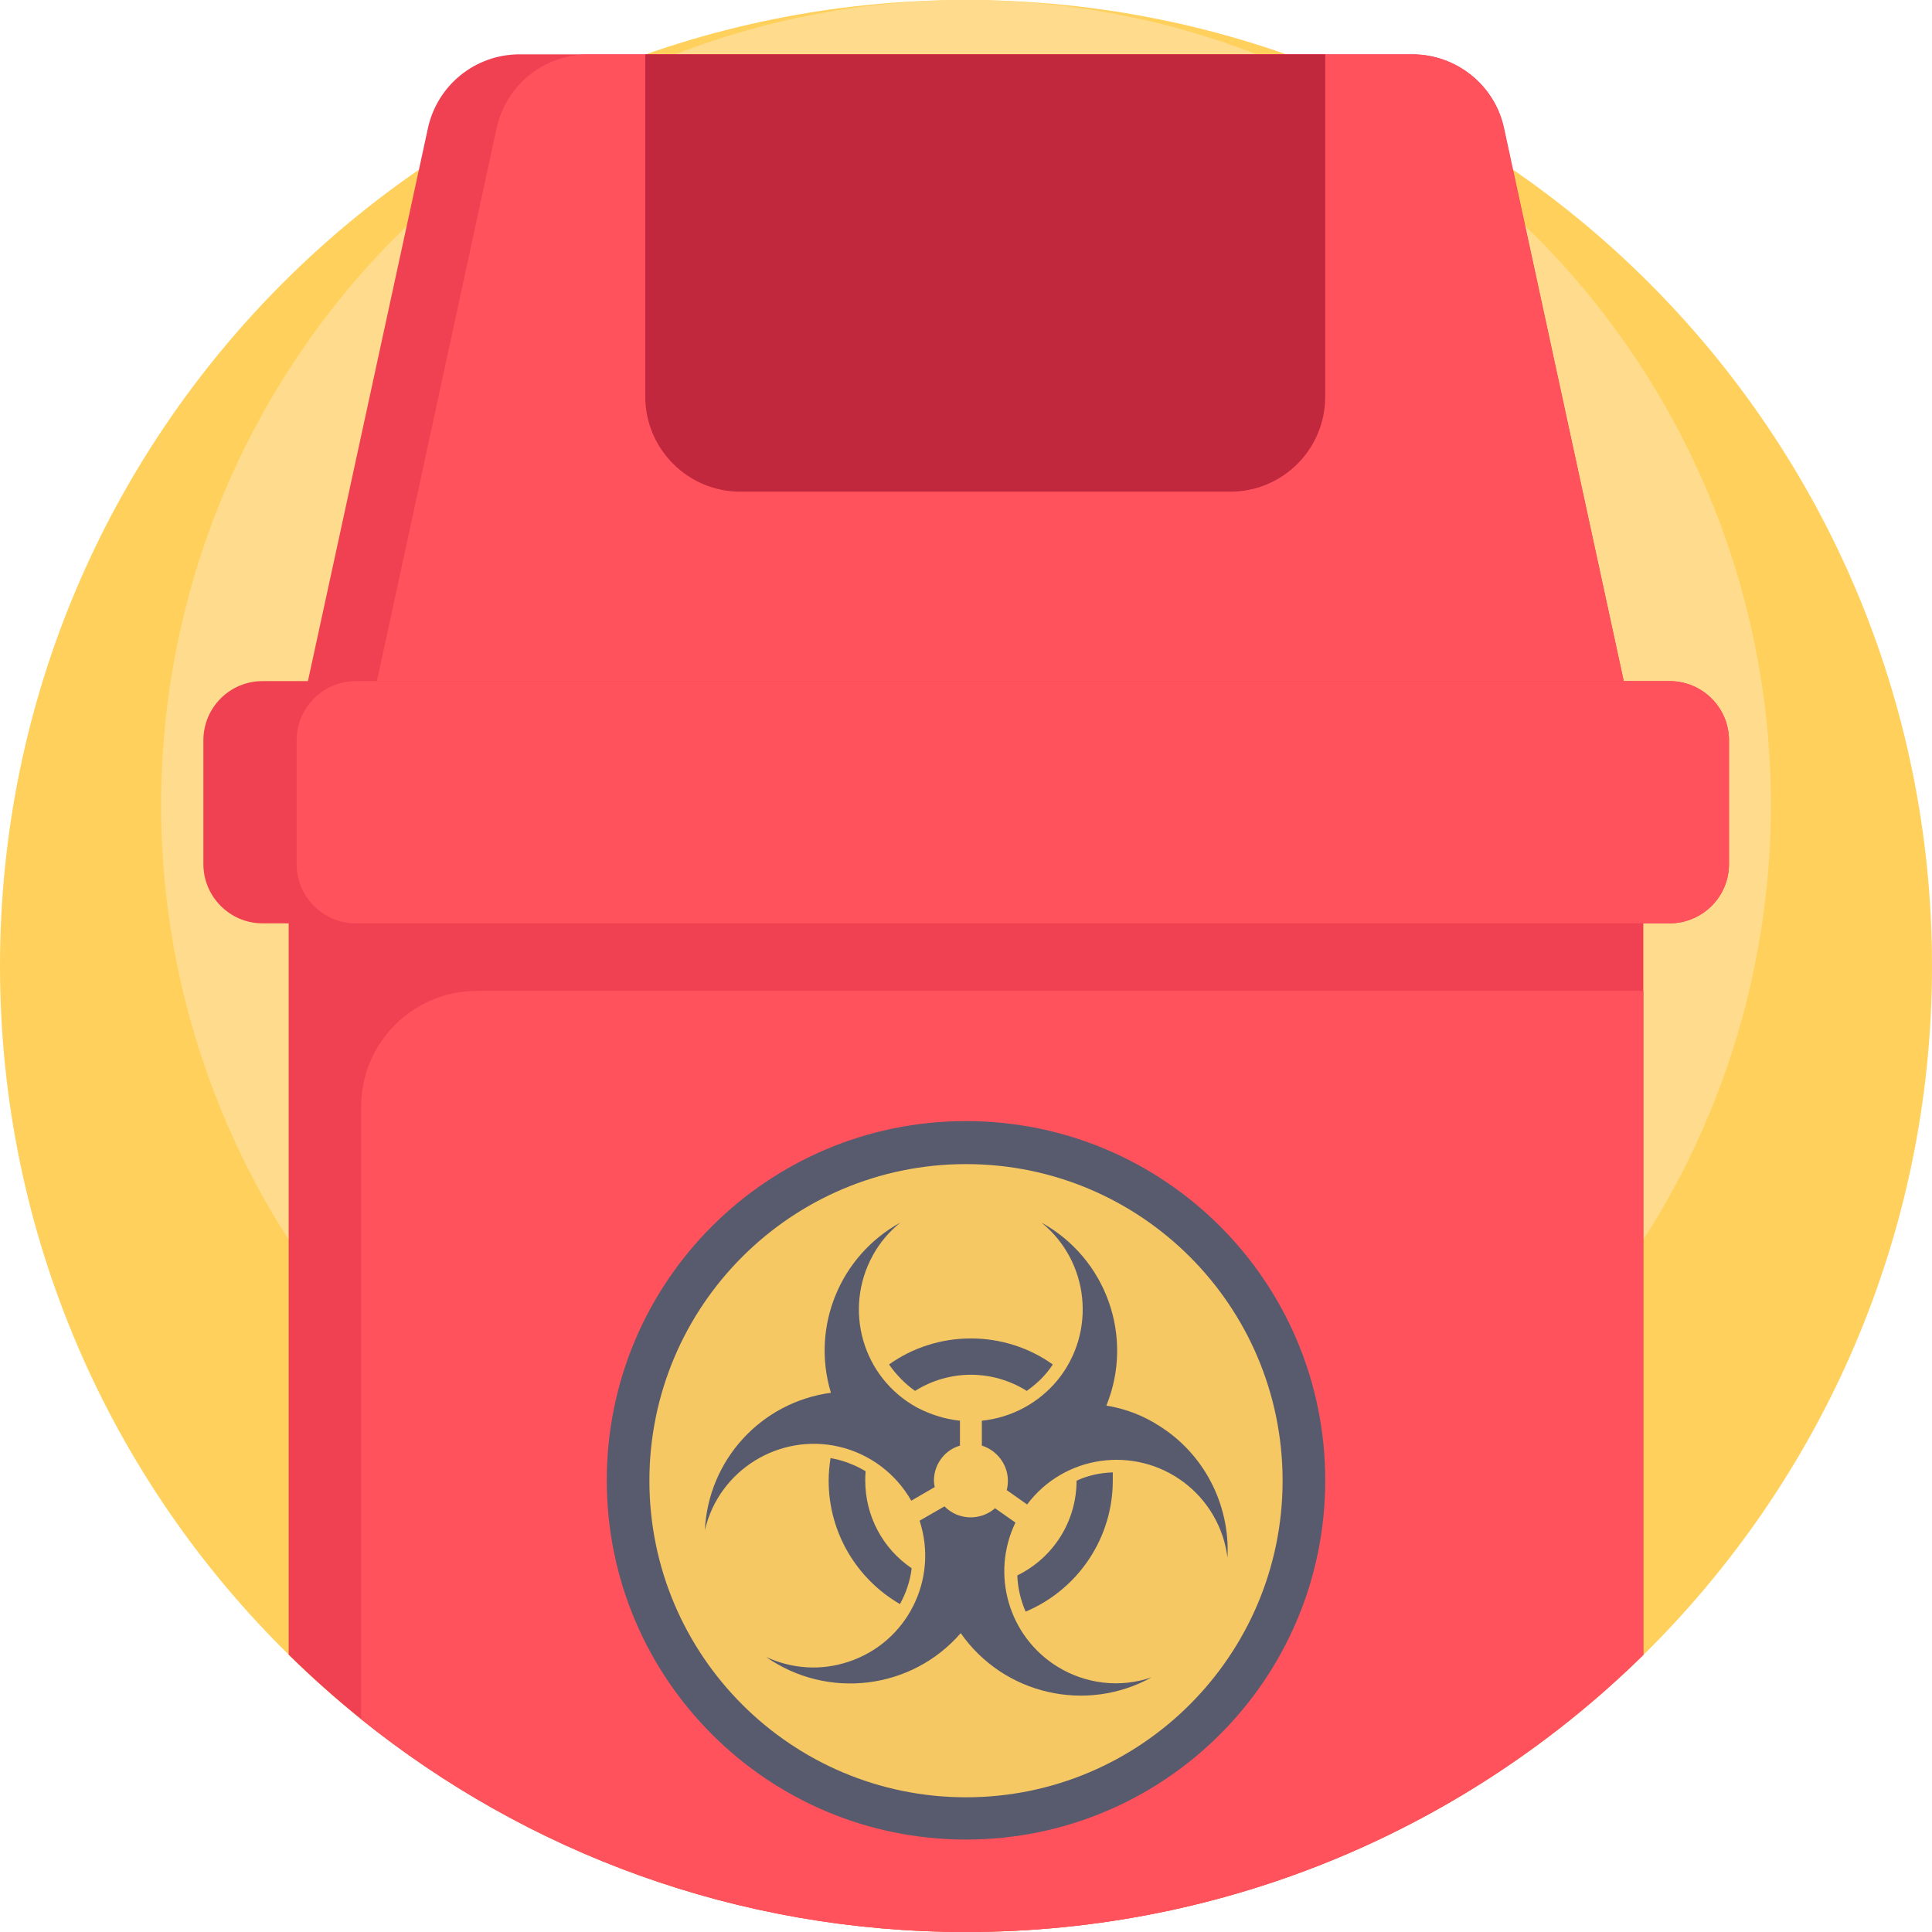 <?xml version="1.0" encoding="utf-8"?>
<!-- Generator: Adobe Illustrator 25.1.0, SVG Export Plug-In . SVG Version: 6.00 Build 0)  -->
<svg version="1.1" id="Capa_1" xmlns="http://www.w3.org/2000/svg" xmlns:xlink="http://www.w3.org/1999/xlink" x="0px" y="0px"
	 viewBox="0 0 512 512" style="enable-background:new 0 0 512 512;" xml:space="preserve">
<style type="text/css">
	.st0{fill:#FFD15C;}
	.st1{fill:#FFDC8D;}
	.st2{fill:#EF4152;}
	.st3{fill:#FF525D;}
	.st4{fill:#C1273D;}
	.st5{fill:#575B6D;}
	.st6{fill:#F6C863;}
</style>
<path class="st0" d="M512,256c0,71.5-29.3,136.1-76.5,182.6C389.3,484,325.9,512,256,512c-60.7,0-116.4-21.1-160.3-56.4
	c-6.7-5.4-13.1-11.1-19.2-17.1C29.3,392.1,0,327.5,0,256C0,114.6,114.6,0,256,0S512,114.6,512,256z"/>
<circle class="st1" cx="256" cy="213.3" r="213.3"/>
<path class="st2" d="M435.5,210.2v228.3C389.3,484,325.9,512,256,512c-60.7,0-116.4-21.1-160.3-56.4c-6.7-5.4-13.1-11.1-19.2-17.1
	V210.2H435.5z"/>
<path class="st3" d="M435.5,262.6v176C389.3,484,325.9,512,256,512c-60.7,0-116.4-21.1-160.3-56.4V293.3c0-16.9,13.7-30.7,30.7-30.7
	L435.5,262.6L435.5,262.6z"/>
<path class="st2" d="M435.4,204H76.5l36.9-170c2.5-11.5,12.6-19.6,24.3-19.6h236.6c11.7,0,21.9,8.2,24.3,19.6L435.4,204z"/>
<path class="st3" d="M435.4,204H94.8l36.8-170c2.5-11.5,12.6-19.6,24.3-19.6h218.3c11.7,0,21.9,8.2,24.3,19.6L435.4,204z"/>
<path class="st2" d="M458.2,196.2V229c0,8.7-7.1,15.7-15.8,15.7H69.6c-8.7,0-15.7-7.1-15.7-15.7v-32.8c0-8.7,7-15.7,15.7-15.7h372.9
	C451.1,180.5,458.2,187.5,458.2,196.2z"/>
<path class="st3" d="M458.2,196.2V229c0,8.7-7.1,15.7-15.8,15.7H94.3c-8.7,0-15.7-7.1-15.7-15.7v-32.8c0-8.7,7.1-15.7,15.7-15.7
	h348.1C451.1,180.5,458.2,187.5,458.2,196.2z"/>
<g>
	<path class="st4" d="M326,130.3H196.2c-13.9,0-25.2-11.3-25.2-25.2V14.4h180.2v90.7C351.2,119,340,130.3,326,130.3z"/>
</g>
<g id="icon">
	<path class="st5" d="M256,297.1c-52.6,0-95.2,42.6-95.2,95.2s42.6,95.2,95.2,95.2s95.2-42.6,95.2-95.2S308.6,297.1,256,297.1z"/>
	<path class="st6" d="M256,308.5c-46.3,0-83.9,37.6-83.9,83.9s37.6,83.9,83.9,83.9s83.9-37.6,83.9-83.9
		C339.9,346,302.3,308.5,256,308.5z"/>
	<g>
		<path class="st5" d="M257.3,354.7c-7.8,0-15.4,2.4-21.7,6.9c1.9,2.7,4.2,5.1,6.9,7c9.1-5.7,20.5-5.7,29.6,0c2.7-1.9,5.1-4.2,6.9-7
			C272.7,357.1,265.1,354.7,257.3,354.7L257.3,354.7z M229.3,392.4c0-0.8,0-1.6,0.1-2.5c-2.8-1.7-6-2.9-9.3-3.5c-0.3,2-0.5,4-0.5,6
			c0,13.5,7.2,25.9,18.9,32.7c1.6-2.9,2.7-6.1,3.1-9.5C233.9,410.4,229.3,401.7,229.3,392.4L229.3,392.4z M294.9,390.2
			c-3.3,0.1-6.6,0.8-9.6,2.2c0,10.7-6.1,20.4-15.7,25.1c0.1,3.3,0.9,6.6,2.2,9.6c14-5.9,23.1-19.6,23.1-34.7
			C294.9,391.6,294.9,390.9,294.9,390.2z"/>
		<path class="st5" d="M243.6,373.3c-0.2-0.1-0.4-0.2-0.6-0.3c-14.4-7.9-19.6-25.9-11.7-40.3c1.8-3.3,4.3-6.3,7.3-8.7
			c-16,8.8-23.7,27.6-18.4,45.1c-18.5,2.5-32.5,17.8-33.4,36.4c3.7-15.9,19.7-25.8,35.6-22.1c8.1,1.9,15,7.1,19.1,14.3l6.2-3.6
			c-0.1-0.6-0.2-1.2-0.2-1.7c0-4.3,2.8-8.1,6.9-9.3v-6.6C250.6,376.1,247,375,243.6,373.3L243.6,373.3z M307.1,377.8
			c-4.2-2.7-8.9-4.5-13.9-5.3c7.4-18.2,0-39-17.2-48.5c12.7,10.3,14.6,29,4.3,41.7c-5,6.1-12.2,10-20.1,10.8v6.6
			c4.1,1.3,6.9,5.1,6.9,9.3c0,0.8-0.1,1.7-0.3,2.5l5.4,3.8c9.8-13.1,28.4-15.7,41.5-5.9c6.4,4.8,10.6,12,11.6,20
			C326,398.6,319,385.2,307.1,377.8L307.1,377.8z M280.1,441.6c-12.8-8-17.6-24.4-11-38.1l-5.4-3.8c-3.9,3.4-9.8,3.2-13.4-0.5
			l-6.6,3.8c5.1,15.5-3.3,32.3-18.9,37.4c-7.2,2.4-14.9,1.9-21.8-1.3c16.3,11.4,38.6,8.7,51.6-6.3c11.4,16.3,33.3,21.3,50.6,11.7
			C296.9,447.4,287.6,446.3,280.1,441.6z"/>
	</g>
</g>
</svg>
